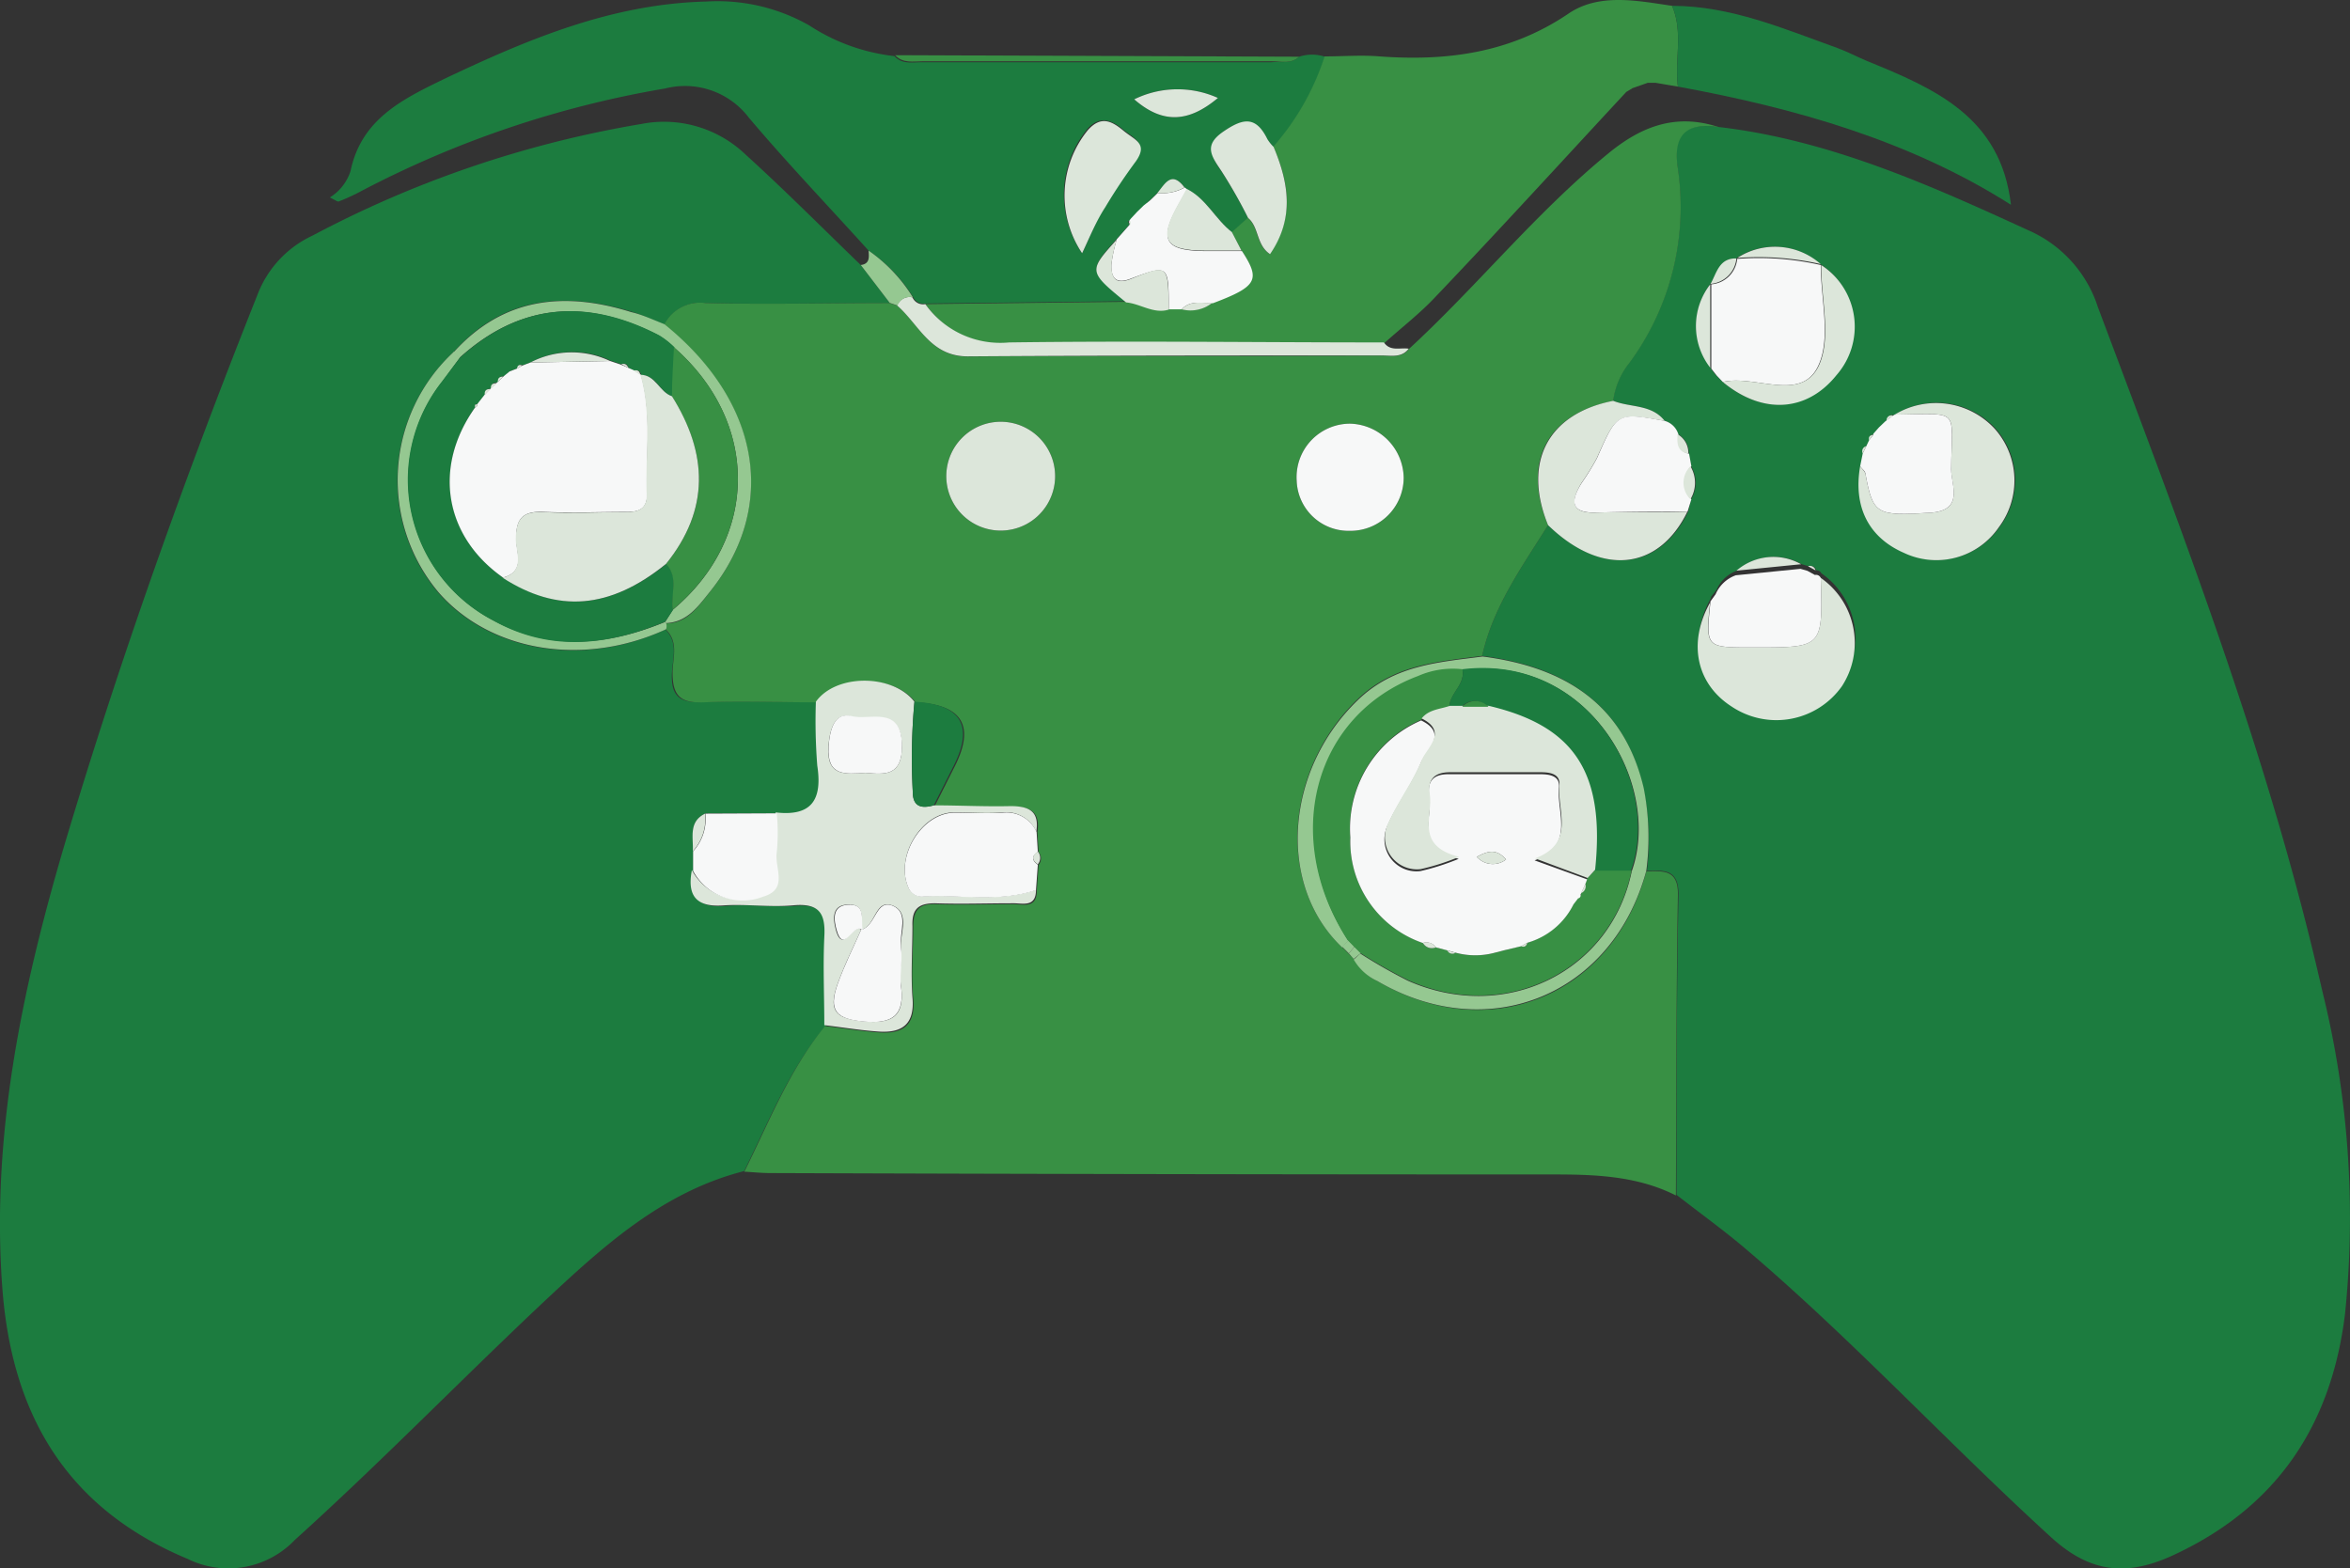 <svg xmlns="http://www.w3.org/2000/svg" viewBox="0 0 153.32 102.32"><rect x="0" y="0" width="153.32" height="102.32" fill="#333333" stroke="none"/><defs><style>.cls-1{fill:#1c7c3f;}.cls-2{fill:#389044;}.cls-3{fill:#dce6da;}.cls-4{fill:#95c891;}.cls-5{fill:#f7f8f8;}</style></defs><g id="Layer_2"><![CDATA[
    Layer 2
    ]]><g id="Layer_1-2"><path class="cls-1" d="M48.55,76.4c-5.38,1.37-9.3,5-13.18,8.63-5.41,5.1-10.6,10.44-16.13,15.43a6,6,0,0,1-7,1.24C4.35,98.41.76,92.29.15,84c-.73-9.86,1.26-19.35,4-28.69C7.78,43.11,12.07,31.1,16.79,19.25a7,7,0,0,1,3.6-3.88A70.55,70.55,0,0,1,41.83,8.09a7.69,7.69,0,0,1,6.82,2c2.57,2.33,5,4.78,7.52,7.21l1.89,2.47c-4,0-8,.09-12,0a2.62,2.62,0,0,0-2.7,1.4c-.72-.28-1.43-.62-2.17-.84-4.36-1.32-8.35-1-11.6,2.64a11.39,11.39,0,0,0-1,15.69c3.38,3.89,9.48,4.89,14.82,2.41.85.82.48,1.89.43,2.81-.08,1.5.47,2,2,1.93,2.47-.1,4.95,0,7.42,0A37,37,0,0,0,53.4,50c.34,2.22-.35,3.34-2.72,3.06l-4.64,0c-1.14.54-.79,1.56-.8,2.46v1.28c-.34,1.78.37,2.46,2.18,2.3,1.48-.12,3,.1,4.46,0,1.68-.15,2.07.56,2,2.08-.12,1.9,0,3.82,0,5.74C51.49,69.74,50.17,73.15,48.55,76.4Z"/><path class="cls-1" d="M112.09,8.28c7.23.84,13.74,3.76,20.26,6.75a8.22,8.22,0,0,1,4.52,5c5.5,14.66,11.15,29.26,14.63,44.57A61.48,61.48,0,0,1,153,85.68c-.88,7.29-4.45,12.68-11.28,15.81-3,1.37-5.37,1.11-7.9-1.2-6.7-6.11-12.86-12.79-19.77-18.68-1.5-1.29-3.11-2.44-4.67-3.66,0-6.54,0-13.08.13-19.61,0-1.7-1-1.54-2.06-1.54a16.77,16.77,0,0,0-.24-5.43c-1.3-5.53-5.22-7.9-10.51-8.58.71-3.21,2.61-5.82,4.3-8.53,3.49,3.35,7.24,3,9.14-.88l.19-.81a2.1,2.1,0,0,0,0-2.15l-.15-.82a1.39,1.39,0,0,0-.7-1.27,1.3,1.3,0,0,0-.88-.87c-.86-1.1-2.24-.86-3.36-1.31a5,5,0,0,1,1.07-2.5,17.16,17.16,0,0,0,3.14-12.73C109.12,8.68,110,8,112.09,8.28Zm10.55,19.58v0l-.37.42,0,.06c-.22,0-.33.13-.28.37l-.18.38a.33.33,0,0,0-.23.47l-.17.84c-.46,2.68.56,4.68,2.86,5.65a4.94,4.94,0,0,0,6.2-1.69,5.07,5.07,0,0,0-.3-6.43,5.21,5.21,0,0,0-6.51-.9l-.1.06a.33.33,0,0,0-.43.33l0,0Zm-9.35-11c-1.14,0-1.27,1-1.69,1.66l0,0a4.43,4.43,0,0,0,0,5.44l0,.06.35.45.42.42c2.55,2.15,5.49,2,7.39-.48a4.79,4.79,0,0,0-1-7.18l0,0a4.51,4.51,0,0,0-5.45-.4Zm-1.66,22.08,0,.07c-1.47,2.63-.9,5.32,1.43,6.8a5.24,5.24,0,0,0,7.15-1.34,5.17,5.17,0,0,0-1.38-7.07.34.34,0,0,0-.34-.19.37.37,0,0,0-.49-.27l-.45-.13a3.68,3.68,0,0,0-4.22.42A2.27,2.27,0,0,0,112,38.47Z"/><path class="cls-2" d="M101,34.26c-1.69,2.71-3.59,5.32-4.3,8.53-2.91.38-5.79.56-8.16,2.86-4.7,4.56-5.27,12.05-1,16.12.15.14.29.29.43.43l.37.36A3.42,3.42,0,0,0,89.86,64c7.24,4.28,15.36,1,17.55-7.16,1.07,0,2.09-.16,2.06,1.54-.11,6.53-.1,13.07-.13,19.61-2.55-1.29-5.31-1.37-8.08-1.37q-25.51,0-51-.09c-.57,0-1.13-.06-1.7-.09,1.62-3.25,2.94-6.66,5.27-9.5,1.19.14,2.37.34,3.56.42,1.54.1,2.35-.5,2.19-2.23-.15-1.54,0-3.1,0-4.65,0-1.08.35-1.53,1.46-1.49,1.69.06,3.38,0,5.07,0,.63,0,1.54.31,1.53-.88l.12-1.68a.66.66,0,0,0,0-.84l-.08-1.29c.21-1.35-.48-1.7-1.69-1.67-1.68,0-3.35,0-5-.05l1.32-2.62c1.31-2.62.46-4-2.58-4.14-1.39-1.83-5.12-1.83-6.43,0-2.47,0-4.95-.09-7.42,0-1.48.06-2-.43-2-1.93,0-.92.42-2-.43-2.81a.71.71,0,0,0,0-.41c1.37,0,2.09-1.08,2.82-2,4.51-5.57,3.35-12.43-2.93-17.5a2.62,2.62,0,0,1,2.7-1.4c4,.1,8,0,12,0l.51.17c1.44,1.25,2.16,3.34,4.61,3.32,9-.07,18,0,27-.06.62,0,1.3.17,1.77-.44,4.46-4.11,8.27-8.88,13-12.75,2.2-1.81,4.45-2.62,7.2-1.72-2-.3-3,.4-2.67,2.64a17.16,17.16,0,0,1-3.14,12.73,5,5,0,0,0-1.07,2.5C100.93,27,99.28,30.14,101,34.26ZM68.83,31.31a3.55,3.55,0,1,0-7.09-.14,3.55,3.55,0,0,0,7.09.14Zm19.25-3.67a3.49,3.49,0,0,0-3.48,3.73,3.38,3.38,0,0,0,3.46,3.26,3.47,3.47,0,0,0,3.52-3.46A3.59,3.59,0,0,0,88.08,27.64Z"/><path class="cls-1" d="M84.76,3.7a2.68,2.68,0,0,1,1.68,0,16.69,16.69,0,0,1-3.35,5.89,2.68,2.68,0,0,1-.4-.49C82,7.63,81,7.74,79.82,8.59s-.8,1.62-.13,2.58a32.68,32.68,0,0,1,1.74,3.06l-1.05.94c-1.07-.85-1.67-2.19-2.95-2.82l-.15-.12c-.85-1.13-1.27-.2-1.77.36l-.1.1-.32.31-.11.1-.32.33-.1.1-.32.32-.11.11-.3.32-.1.13-.14,0,.09.25-.82.93c-1.85,2.06-1.84,2.08.61,4.06l-13.1.15a.76.76,0,0,1-.81-.44,10.34,10.34,0,0,0-2.88-3c-2.61-2.89-5.31-5.71-7.82-8.68a5.23,5.23,0,0,0-5.45-1.91,66.46,66.46,0,0,0-20,6.78,13.2,13.2,0,0,1-1.33.6c-.08,0-.24-.11-.56-.27a3.16,3.16,0,0,0,1.35-1.72c.7-3.37,3.35-4.67,6.09-6C34.37,2.59,39.88.25,46.09.1A12.09,12.09,0,0,1,52.8,1.66a12.72,12.72,0,0,0,5.55,2c.51.55,1.17.4,1.79.4q11.4,0,22.81,0C83.57,4,84.23,4.2,84.76,3.7ZM70.6,16.52c.51-1.08.93-2.12,1.48-3.08a35.53,35.53,0,0,1,2-3c.81-1.12-.2-1.48-.82-2s-1.48-1-2.34,0A6.75,6.75,0,0,0,70.6,16.52ZM79.46,6.39A6.42,6.42,0,0,0,74,6.48C75.85,8.09,77.54,8,79.46,6.39Z"/><path class="cls-2" d="M60.37,19.84l13.1-.15c.94.08,1.78.77,2.78.47l.85,0a2.27,2.27,0,0,0,2-.43c2.86-1.09,3.11-1.53,1.89-3.4l-.63-1.18,1.05-.94c.72.6.52,1.75,1.43,2.36,1.6-2.33,1.28-4.65.23-7a16.69,16.69,0,0,0,3.35-5.89c1.2,0,2.4-.1,3.59,0C94.4,4,98.52,3.46,102.3.91c2-1.38,4.48-.87,6.79-.53.74,1.71.16,3.52.38,5.27L108,5.4h-.49l-1,.35-.41.25c-4.15,4.47-8.28,9-12.46,13.38-1,1.07-2.21,2-3.32,3-8.15,0-16.3-.11-24.45,0A6,6,0,0,1,60.37,19.84Z"/><path class="cls-1" d="M109.47,5.65c-.22-1.75.36-3.56-.38-5.27,3.82,0,7.27,1.49,10.78,2.75.66.24,1.29.58,1.94.85,4.38,1.79,8.73,3.63,9.39,9.38C124.62,9.18,117.16,7.06,109.47,5.65Z"/><path class="cls-3" d="M60.37,19.84a6,6,0,0,0,5.47,2.5c8.15-.11,16.3,0,24.45,0,.42.61,1.07.32,1.62.41-.47.61-1.15.44-1.77.44-9,0-18,0-27,.06-2.45,0-3.17-2.07-4.61-3.32a.86.86,0,0,1,1-.53A.76.76,0,0,0,60.37,19.84Z"/><path class="cls-2" d="M84.76,3.7C84.23,4.2,83.57,4,83,4q-11.4,0-22.81,0c-.62,0-1.28.15-1.79-.4Z"/><path class="cls-4" d="M59.56,19.4a.86.86,0,0,0-1,.53l-.51-.17-1.89-2.47c.61-.08.53-.53.51-.94A10.34,10.34,0,0,1,59.56,19.4Z"/><path class="cls-1" d="M107.5,5.4h0Z"/><path class="cls-1" d="M106.07,6l.41-.25Z"/><path class="cls-3" d="M53.23,45.78c1.31-1.83,5-1.83,6.43,0a40.65,40.65,0,0,0-.11,5.84c0,1,.55,1.15,1.37.92,1.67,0,3.34.09,5,.05,1.21,0,1.9.32,1.69,1.67A2.15,2.15,0,0,0,65.42,53c-1,.09-2.11,0-3.16,0-2.14,0-3.87,2.88-3,4.88a.93.93,0,0,0,1,.59c2.44-.13,4.92.4,7.33-.42,0,1.19-.9.86-1.53.88-1.69,0-3.38.06-5.07,0-1.11,0-1.5.41-1.46,1.49,0,1.55-.11,3.11,0,4.65.16,1.73-.65,2.33-2.19,2.23-1.19-.08-2.37-.28-3.56-.42,0-1.92-.09-3.84,0-5.74.09-1.52-.3-2.23-2-2.08-1.48.14-3-.08-4.46,0-1.81.16-2.52-.52-2.18-2.3a3.67,3.67,0,0,0,4.59,1.67c1.66-.49.7-1.9.87-2.89a13.48,13.48,0,0,0,0-2.54c2.37.28,3.06-.84,2.72-3.06A37,37,0,0,1,53.23,45.78Zm3,14.86c-.08-.69.28-1.73-1-1.62-1,.08-.86,1-.7,1.63.46,1.67,1.09-.48,1.65,0-.51,1.16-1.08,2.29-1.51,3.48-.66,1.82-.18,2.34,1.74,2.51s2.63-.44,2.37-2.35c-.12-.83.06-1.7,0-2.54s.6-2.21-.54-2.67S57.14,60.37,56.24,60.64Zm.23-10.22c1.22.1,2.41.26,2.38-1.79-.05-2.61-2.16-1.54-3.27-1.87s-1.45.82-1.52,2C53.94,50.65,55.14,50.51,56.47,50.42Z"/><path class="cls-4" d="M43.35,21.15c6.28,5.07,7.44,11.93,2.93,17.5-.73.91-1.45,1.94-2.82,2l-.06-.08.49-.78c5.64-4.72,5.67-12.24.08-17.13a5.44,5.44,0,0,0-1-.78c-4.66-2.4-9-2.15-13,1.47L29.58,23c3.25-3.61,7.24-4,11.6-2.64C41.92,20.53,42.63,20.87,43.35,21.15Z"/><path class="cls-5" d="M50.68,53.06a13.48,13.48,0,0,1,0,2.54c-.17,1,.79,2.4-.87,2.89a3.67,3.67,0,0,1-4.59-1.67V55.54a3.13,3.13,0,0,0,.8-2.46Z"/><path class="cls-4" d="M43.46,40.64a.71.71,0,0,1,0,.41C38.09,43.53,32,42.53,28.61,38.64a11.39,11.39,0,0,1,1-15.69l.39.39-1.13,1.54a10.35,10.35,0,0,0,3.35,15.61c3.72,2,7.46,1.62,11.21.07Z"/><path class="cls-3" d="M46,53.08a3.13,3.13,0,0,1-.8,2.46C45.25,54.64,44.9,53.62,46,53.08Z"/><path class="cls-4" d="M107.41,56.8C105.22,64.92,97.1,68.24,89.86,64a3.42,3.42,0,0,1-1.54-1.4l.43-.39a35.33,35.33,0,0,0,3.1,1.77c6.36,2.82,13.26-.58,14.61-7.14,2-5.59-2.75-14.17-11-13.14a5.63,5.63,0,0,0-2.89.44c-6.82,2.56-8.94,10.51-4.6,17.23l-.4.44c-4.29-4.07-3.72-11.56,1-16.12,2.37-2.3,5.25-2.48,8.16-2.86,5.29.68,9.21,3.05,10.51,8.58A16.77,16.77,0,0,1,107.41,56.8Z"/><path class="cls-5" d="M112.4,24.92,112,24.5l-.35-.45,0-.06c0-1.81,0-3.63,0-5.44l0,0a1.84,1.84,0,0,0,1.69-1.66l0,0a18.15,18.15,0,0,1,5.45.4l0,0c0,2.24.7,4.83-.19,6.63C117.46,26.24,114.51,24.43,112.4,24.92Z"/><path class="cls-3" d="M123.61,27.05a5.21,5.21,0,0,1,6.51.9,5.07,5.07,0,0,1,.3,6.43,4.94,4.94,0,0,1-6.2,1.69c-2.3-1-3.32-3-2.86-5.65.12.17.31.32.35.51.49,2.65.73,2.74,4.23,2.52,2.24-.15,1.35-1.8,1.36-2.82C127.33,26.57,128,27,123.61,27.05Z"/><path class="cls-3" d="M118.79,37.7a5.17,5.17,0,0,1,1.38,7.07A5.24,5.24,0,0,1,113,46.11c-2.33-1.48-2.9-4.17-1.43-6.8-.29,2.93-.29,2.93,2.7,2.93h.22C118.93,42.24,118.93,42.24,118.79,37.7Z"/><path class="cls-3" d="M101,34.26c-1.68-4.12,0-7.28,4.25-8.11,1.12.45,2.5.21,3.36,1.31-3.13-.54-3.11-.54-4.43,2.43a16.6,16.6,0,0,1-1,1.62c-.72,1.2-.71,2,1,1.93,2-.07,3.94,0,5.91-.06C108.2,37.25,104.45,37.61,101,34.26Z"/><path class="cls-5" d="M110.1,33.38c-2,0-3.94,0-5.91.06-1.74.05-1.75-.73-1-1.93a16.6,16.6,0,0,0,1-1.62c1.32-3,1.3-3,4.43-2.43a1.3,1.3,0,0,1,.88.87c0,.58,0,1.13.7,1.27l.15.82a1.5,1.5,0,0,0,0,2.15Z"/><path class="cls-5" d="M118.79,37.7c.14,4.54.14,4.54-4.28,4.54h-.22c-3,0-3,0-2.7-2.93l0-.07.34-.47a2.27,2.27,0,0,1,1.32-1.24l4.22-.42.45.13.49.27A.34.34,0,0,1,118.79,37.7Z"/><path class="cls-5" d="M123.61,27.05c4.38-.05,3.72-.48,3.69,3.58,0,1,.88,2.67-1.36,2.82-3.5.22-3.74.13-4.23-2.52,0-.19-.23-.34-.35-.51l.17-.84.23-.47.18-.38.28-.37,0-.06.37-.42v0l.41-.39,0,0,.43-.33Z"/><path class="cls-3" d="M112.4,24.92c2.11-.49,5.06,1.32,6.23-1,.89-1.8.18-4.39.19-6.63a4.79,4.79,0,0,1,1,7.18C117.89,26.88,115,27.07,112.4,24.92Z"/><path class="cls-3" d="M111.58,18.55c0,1.81,0,3.63,0,5.44A4.43,4.43,0,0,1,111.58,18.55Z"/><path class="cls-3" d="M118.79,17.23a18.15,18.15,0,0,0-5.45-.4A4.51,4.51,0,0,1,118.79,17.23Z"/><path class="cls-3" d="M117.51,36.81l-4.22.42A3.68,3.68,0,0,1,117.51,36.81Z"/><path class="cls-3" d="M113.29,16.86a1.84,1.84,0,0,1-1.69,1.66C112,17.82,112.15,16.83,113.29,16.86Z"/><path class="cls-3" d="M110.29,32.57a1.5,1.5,0,0,1,0-2.15A2.1,2.1,0,0,1,110.29,32.57Z"/><path class="cls-3" d="M110.15,29.6c-.74-.14-.74-.69-.7-1.27A1.39,1.39,0,0,1,110.15,29.6Z"/><path class="cls-3" d="M123.51,27.11l-.43.33A.33.33,0,0,1,123.51,27.11Z"/><path class="cls-3" d="M111.63,24.05l.35.45Z"/><path class="cls-3" d="M122.22,28.36l-.28.37C121.89,28.49,122,28.39,122.22,28.36Z"/><path class="cls-3" d="M121.76,29.11l-.23.47A.33.33,0,0,1,121.76,29.11Z"/><path class="cls-3" d="M122.63,27.88l-.37.42Z"/><path class="cls-3" d="M118.45,37.21l-.49-.27A.37.37,0,0,1,118.45,37.21Z"/><path class="cls-3" d="M112,38.47l-.34.47Z"/><path class="cls-3" d="M123.05,27.47l-.41.39Z"/><path class="cls-5" d="M67.59,58.07c-2.41.82-4.89.29-7.33.42a.93.93,0,0,1-1-.59c-.87-2,.86-4.85,3-4.88,1.05,0,2.12.07,3.16,0a2.15,2.15,0,0,1,2.21,1.26l.08,1.29q-.61.42,0,.84Z"/><path class="cls-3" d="M68.83,31.31a3.55,3.55,0,0,1-7.09-.14,3.55,3.55,0,1,1,7.09.14Z"/><path class="cls-5" d="M88.08,27.64a3.59,3.59,0,0,1,3.5,3.53,3.47,3.47,0,0,1-3.52,3.46,3.38,3.38,0,0,1-3.46-3.26A3.49,3.49,0,0,1,88.08,27.64Z"/><path class="cls-1" d="M60.92,52.54c-.82.23-1.39.1-1.37-.92a40.65,40.65,0,0,1,.11-5.84c3,.16,3.89,1.52,2.58,4.14Z"/><path class="cls-3" d="M67.71,56.39q-.61-.42,0-.84A.66.66,0,0,1,67.71,56.39Z"/><path class="cls-4" d="M88,62.2c-.14-.14-.28-.29-.43-.43.14-.14.27-.29.4-.44l.41.42Z"/><path class="cls-4" d="M88.32,62.56,88,62.2l.38-.45.42.42Z"/><path class="cls-5" d="M77.1,20.18l-.85,0c0-2.91,0-2.93-2.48-2-1,.4-1.3-.1-1.26-.95a10.18,10.18,0,0,1,.35-1.62l.82-.93a.31.31,0,0,0,0-.29l.1-.13.3-.32.1-.11.33-.32.1-.1L75,13.1l.11-.1.32-.31.1-.1a3,3,0,0,0,1.77-.36l.15.12-.51.92c-1.36,2.39-1,3.1,1.76,3.11.78,0,1.55,0,2.33,0,1.22,1.87,1,2.31-1.89,3.4C78.43,19.81,77.67,19.55,77.1,20.18Z"/><path class="cls-3" d="M83.09,9.58c1,2.36,1.37,4.68-.23,7-.91-.61-.71-1.76-1.43-2.36a32.68,32.68,0,0,0-1.74-3.06c-.67-1-1.18-1.68.13-2.58s2.13-1,2.87.5A2.68,2.68,0,0,0,83.09,9.58Z"/><path class="cls-3" d="M70.6,16.52a6.75,6.75,0,0,1,.35-8c.86-1,1.58-.63,2.34,0s1.63.84.82,2a35.53,35.53,0,0,0-2,3C71.53,14.4,71.11,15.44,70.6,16.52Z"/><path class="cls-3" d="M81,16.35c-.78,0-1.55,0-2.33,0-2.72,0-3.12-.72-1.76-3.11l.51-.92c1.28.63,1.88,2,2.95,2.82Z"/><path class="cls-3" d="M72.86,15.63a10.18,10.18,0,0,0-.35,1.62c0,.85.24,1.35,1.26.95,2.45-1,2.45-.95,2.48,2-1,.3-1.84-.39-2.78-.47C71,17.71,71,17.69,72.86,15.63Z"/><path class="cls-3" d="M79.46,6.39C77.54,8,75.85,8.09,74,6.48A6.42,6.42,0,0,1,79.46,6.39Z"/><path class="cls-3" d="M77.28,12.23a3,3,0,0,1-1.77.36C76,12,76.43,11.1,77.28,12.23Z"/><path class="cls-3" d="M75.41,12.69l-.32.31Z"/><path class="cls-3" d="M75,13.1l-.32.33Z"/><path class="cls-3" d="M74.13,14l-.3.32Z"/><path class="cls-3" d="M74.56,13.53l-.33.32Z"/><path class="cls-3" d="M73.73,14.41a.31.31,0,0,1,0,.29l-.09-.25Z"/><path class="cls-3" d="M77.1,20.18c.57-.63,1.33-.37,2-.43A2.27,2.27,0,0,1,77.1,20.18Z"/><path class="cls-5" d="M56.24,60.64c.9-.27.91-2,2-1.55s.42,1.75.54,2.67-.08,1.71,0,2.54c.26,1.91-.52,2.51-2.37,2.35s-2.4-.69-1.74-2.51c.43-1.19,1-2.32,1.51-3.48Z"/><path class="cls-5" d="M56.47,50.42c-1.33.09-2.53.23-2.41-1.7.07-1.14.39-2.3,1.52-2s3.22-.74,3.27,1.87C58.88,50.68,57.69,50.52,56.47,50.42Z"/><path class="cls-5" d="M56.23,60.66c-.56-.49-1.19,1.66-1.65,0-.16-.58-.34-1.55.7-1.63,1.24-.11.88.93,1,1.62Z"/><path class="cls-1" d="M43.4,40.56c-3.75,1.55-7.49,2-11.21-.07a10.35,10.35,0,0,1-3.35-15.61L30,23.34c4-3.62,8.37-3.87,13-1.47a5.44,5.44,0,0,1,1,.78c0,1.07-.09,2.14-.13,3.22-.82-.27-1.05-1.41-2.06-1.4h0c0-.26-.18-.35-.44-.28L41,24c-.06-.26-.23-.33-.47-.24l-.69-.23a5.84,5.84,0,0,0-5.2.1l-.52.2c-.21-.1-.32,0-.36.2l-.47.18-.32.26-.09.08c-.24,0-.37.09-.36.34l-.07.06c-.26,0-.39.1-.38.36l-.05.05c-.26,0-.39.11-.37.38l-.47.6-.17.05,0,.17c-2.77,3.9-2,8.42,1.8,11.11,3.58,2.35,7,2.07,10.66-.88.86.89.28,2,.44,3Z"/><path class="cls-2" d="M43.84,25.87c0-1.08.08-2.15.13-3.22,5.59,4.89,5.56,12.41-.08,17.13-.16-1,.42-2.08-.44-3C46.32,33.26,46.18,29.6,43.84,25.87Z"/><path class="cls-2" d="M88.75,62.17l-.42-.42-.41-.42c-4.34-6.72-2.22-14.67,4.6-17.23a5.63,5.63,0,0,1,2.89-.44c.22,1-.83,1.56-.85,2.48-.64.22-1.37.23-1.84.82a7.68,7.68,0,0,0-4.62,7.67,7,7,0,0,0,4.73,6.88.67.67,0,0,0,.86.29l.73.19a.37.37,0,0,0,.54.16,4.91,4.91,0,0,0,2.58,0l.58-.15,1.12-.28c.23.09.35,0,.41-.23a4.84,4.84,0,0,0,3-2.5l.33-.48a.2.2,0,0,0,.16-.25.48.48,0,0,0,.28-.6l.15-.39.46-.48h2.42c-1.35,6.56-8.25,10-14.61,7.14A35.33,35.33,0,0,1,88.75,62.17Z"/><path class="cls-1" d="M94.56,46.14c0-.92,1.07-1.48.85-2.48,8.3-1,13,7.55,11,13.14H104c.66-6.32-1.33-9.37-6.93-10.69a1.16,1.16,0,0,0-1.71,0Z"/><path class="cls-5" d="M31.14,26.36l.47-.6.37-.38.05-.05.38-.36.07-.06.36-.34.09-.08.32-.26.47-.18.36-.2.52-.2,5.2-.1.69.23L41,24l.37.16.44.28h0c.75,2.57.31,5.2.41,7.8,0,1-.56,1.16-1.38,1.16-1.77,0-3.54.07-5.31,0-1.38-.08-1.89.39-1.85,1.8,0,.85.63,2.08-.86,2.48C29,35,28.22,30.48,31,26.58A.19.19,0,0,0,31.14,26.36Z"/><path class="cls-3" d="M32.79,37.69c1.49-.4.88-1.63.86-2.48,0-1.41.47-1.88,1.85-1.8,1.77.09,3.54,0,5.31,0,.82,0,1.42-.2,1.38-1.16-.1-2.6.34-5.23-.41-7.8,1,0,1.24,1.13,2.06,1.4,2.34,3.73,2.48,7.39-.39,10.94C39.78,39.76,36.37,40,32.79,37.69Z"/><path class="cls-3" d="M39.8,23.55l-5.2.1A5.84,5.84,0,0,1,39.8,23.55Z"/><path class="cls-3" d="M31.14,26.36a.19.19,0,0,1-.15.22l0-.17Z"/><path class="cls-3" d="M32,25.38l-.37.38C31.59,25.49,31.72,25.37,32,25.38Z"/><path class="cls-3" d="M32.41,25l-.38.36C32,25.07,32.15,25,32.41,25Z"/><path class="cls-3" d="M32.84,24.57l-.36.34C32.47,24.66,32.6,24.56,32.84,24.57Z"/><path class="cls-3" d="M41.77,24.46l-.44-.28C41.59,24.11,41.74,24.2,41.77,24.46Z"/><path class="cls-3" d="M33.25,24.23l-.32.26Z"/><path class="cls-3" d="M41,24l-.47-.24C40.73,23.69,40.9,23.76,41,24Z"/><path class="cls-3" d="M34.08,23.85l-.36.2C33.76,23.85,33.87,23.75,34.08,23.85Z"/><path class="cls-5" d="M102.66,59a4.84,4.84,0,0,1-3,2.5l-.41.23L98.12,62l-.58.15a4.91,4.91,0,0,1-2.58,0L94.42,62l-.73-.19a.76.76,0,0,0-.86-.29,7,7,0,0,1-4.73-6.88A7.68,7.68,0,0,1,92.72,47c1.78.87.36,1.92,0,2.73-.58,1.42-1.55,2.69-2.18,4.1a2.09,2.09,0,0,0,2.13,3,15.53,15.53,0,0,0,2.5-.8c-2.9-.73-1.69-2.67-1.92-4.09-.15-1,.28-1.45,1.31-1.43,2,0,4,0,5.94,0,.61,0,1.28.11,1.21.85-.16,1.69,1.07,3.79-1.59,4.77l3.43,1.24-.15.39-.28.6a.2.2,0,0,1-.16.25Zm-4.4-2.93c-.63-.71-1.17-.57-1.91-.17A1.4,1.4,0,0,0,98.26,56.07Z"/><path class="cls-3" d="M103.58,57.28,100.15,56c2.66-1,1.43-3.08,1.59-4.77.07-.74-.6-.85-1.21-.85-2,0-4,0-5.94,0-1,0-1.46.48-1.31,1.43.23,1.42-1,3.36,1.92,4.09a15.53,15.53,0,0,1-2.5.8,2.09,2.09,0,0,1-2.13-3c.63-1.41,1.6-2.68,2.18-4.1.33-.81,1.75-1.86,0-2.73.47-.59,1.2-.6,1.84-.82l.84,0,1.71,0c5.6,1.32,7.59,4.37,6.93,10.69Z"/><path class="cls-3" d="M92.83,61.51a.76.76,0,0,1,.86.29A.67.67,0,0,1,92.83,61.51Z"/><path class="cls-3" d="M99.24,61.73l.41-.23C99.59,61.72,99.47,61.82,99.24,61.73Z"/><path class="cls-3" d="M94.42,62l.54.16A.37.37,0,0,1,94.42,62Z"/><path class="cls-3" d="M97.54,62.16l.58-.15Z"/><path class="cls-3" d="M103.15,58.27l.28-.6A.48.48,0,0,1,103.15,58.27Z"/><path class="cls-3" d="M102.66,59l.33-.48Z"/><path class="cls-2" d="M97.11,46.11l-1.71,0A1.16,1.16,0,0,1,97.11,46.11Z"/><path class="cls-3" d="M98.26,56.07a1.4,1.4,0,0,1-1.91-.17C97.09,55.5,97.63,55.36,98.26,56.07Z"/></g></g></svg>